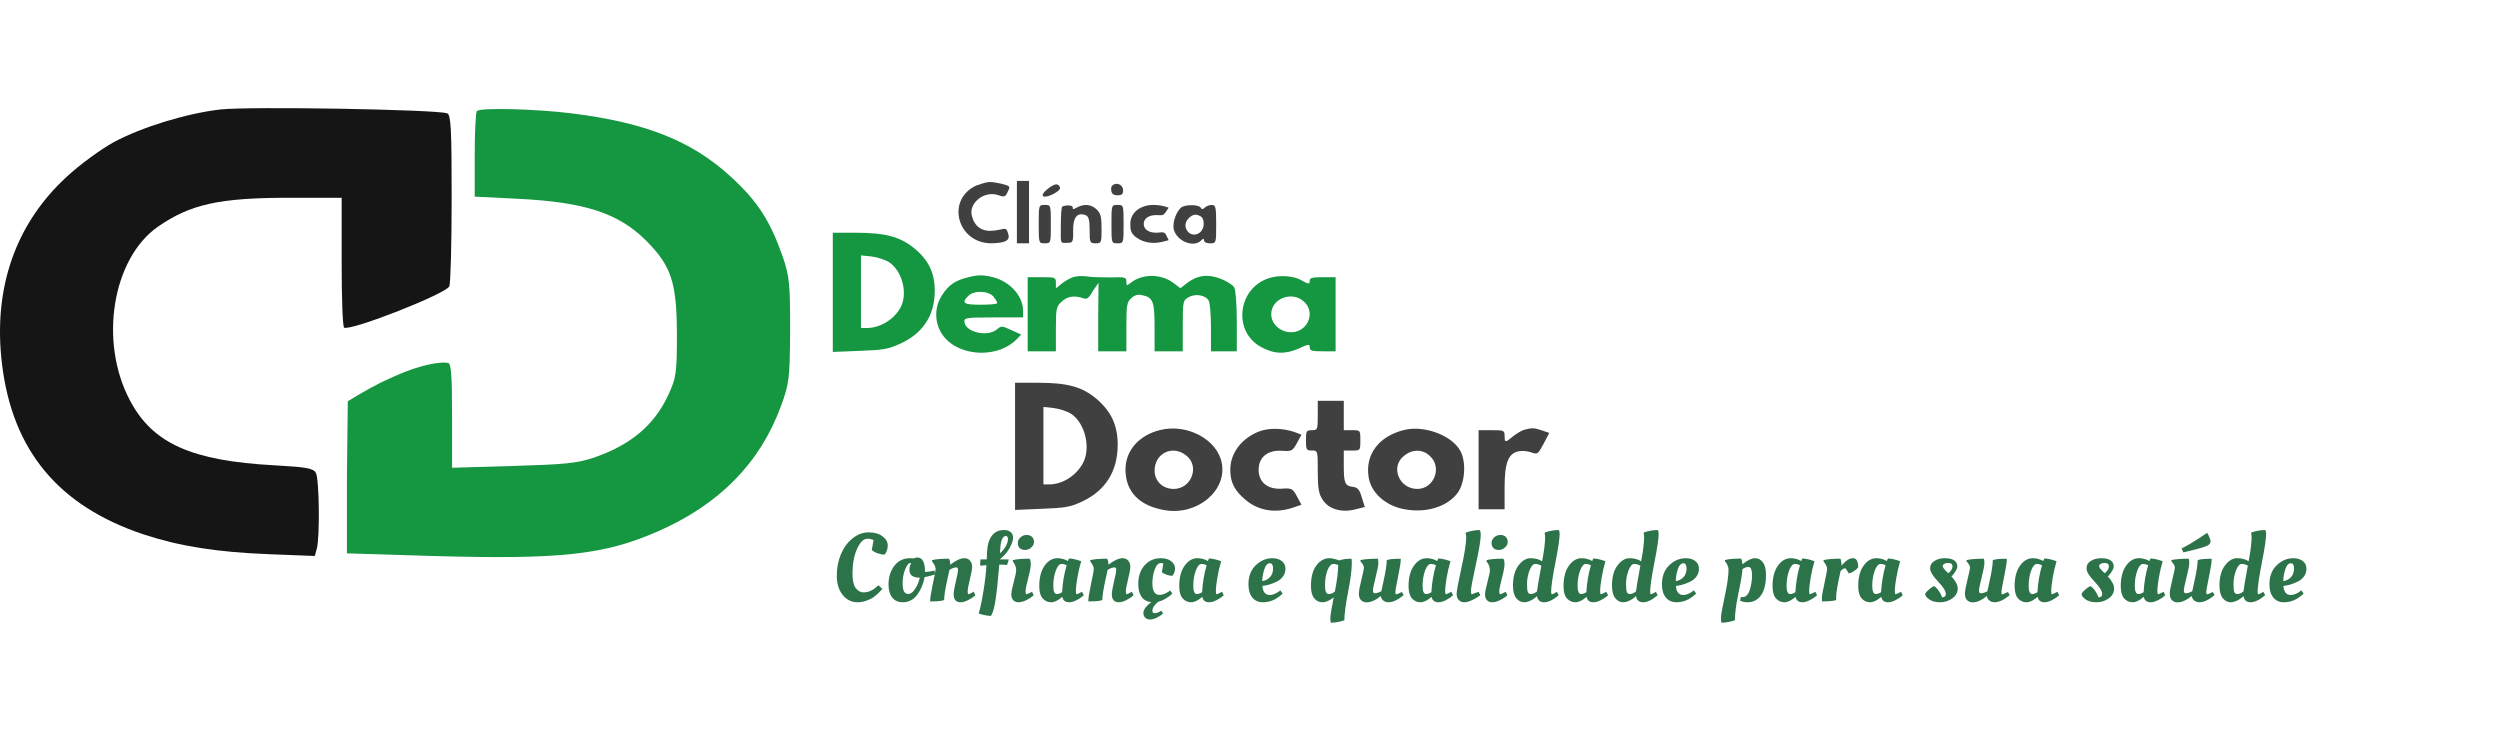 <svg width="400" height="117" viewBox="0 0 568 117" fill="none" xmlns="http://www.w3.org/2000/svg">
<path d="M50.061 0.302C42.491 1.175 32.274 4.261 25.805 7.75C23.012 9.293 18.161 12.782 15.148 15.6C3.461 26.335 -1.611 41.029 0.447 58.071C2.799 77.796 13.31 90.41 32.641 96.851C40.8 99.535 49.179 100.877 61.16 101.347L71.524 101.749L71.965 100.139C72.7 97.656 72.553 84.171 71.745 82.829C71.157 81.822 69.613 81.554 62.41 81.151C43.52 80.145 34.699 76.186 29.554 66.458C22.424 53.106 25.512 34.185 35.875 26.939C43.226 21.84 49.767 20.364 65.718 20.364H77.625V35.124C77.625 43.243 77.845 49.885 78.213 49.885C80.024 50.556 101.34 42.169 102.075 40.492C102.369 40.022 102.616 30.965 102.616 20.498C102.616 4.932 102.469 1.443 101.587 1.175C99.014 0.302 56.677 -0.436 50.061 0.302Z" fill="#151515"/>
<path d="M108.369 0.649C108.075 0.85 107.855 5.346 107.855 10.579V20.107L117.337 20.576C132.772 21.314 140.417 23.797 146.738 30.037C152.545 35.874 153.721 39.497 153.794 51.171C153.794 60.162 153.647 61.236 151.883 65.06C148.649 72.105 143.21 76.6 134.683 79.485C131.008 80.693 128.068 80.961 116.455 81.297L102.71 81.699V69.757C102.71 60.498 102.489 57.881 101.754 57.881C100.331 57.545 95.554 58.216 89.674 60.9L86.733 62.242L84.161 63.584L81.221 65.261L79.016 66.603L78.821 83.779V101.157L98.667 101.761C127.407 102.566 137.256 101.492 149.384 96.192C163.423 90.086 172.758 80.559 177.462 67.609C179.299 62.645 179.447 61.37 179.52 50.5C179.52 40.034 179.373 38.222 177.829 33.727C174.963 25.541 172.096 21.113 165.996 15.544C157.175 7.426 146.591 3.266 129.906 1.186C121.894 0.18 109.178 -0.156 108.369 0.649Z" fill="#159640"/>
<path d="M189.209 41.825V55.391L195.241 55.15C200.526 54.958 201.754 54.765 204.316 53.611C209.601 51.302 212.377 47.165 212.377 41.536C212.377 37.351 210.936 34.417 207.519 31.675C204.316 29.174 201.06 28.308 194.441 28.308H189.209V41.825ZM201.914 34.946C205.064 36.966 206.345 42.258 204.53 45.433C202.982 48.127 199.886 49.955 196.896 49.955H195.615V41.729V33.455L197.964 33.695C199.245 33.84 201.06 34.417 201.914 34.946Z" fill="#159640"/>
<path d="M219.691 38.506C216.968 39.179 215.473 40.238 214.032 42.498C212.377 45 212.27 48.271 213.765 50.917C216.808 56.257 226.043 57.218 230.794 52.697L232.022 51.446L229.78 50.436C227.645 49.426 227.485 49.426 226.47 50.291C224.228 52.12 219.103 50.821 219.103 48.415C219.103 47.646 219.637 47.55 225.776 47.55H232.449V46.106C232.449 42.691 229.513 39.42 225.616 38.41C223.267 37.832 222.146 37.832 219.691 38.506ZM225.723 42.835C226.203 43.413 226.577 44.086 226.577 44.278C226.577 44.519 224.922 44.663 222.84 44.663C218.89 44.663 218.356 44.278 220.011 42.643C221.292 41.344 224.655 41.488 225.723 42.835Z" fill="#159640"/>
<path d="M243.634 38.458C242.887 38.746 241.766 39.42 241.125 39.949L239.897 40.959V39.708C239.897 38.458 239.79 38.41 236.694 38.41H233.491V46.828V55.246H236.694H239.897V50.195C239.897 45.433 240.004 45.048 241.232 43.942C242.513 42.739 244.114 42.498 246.036 43.172C246.944 43.509 247.317 43.268 248.278 41.584L249.586 39.684L249.506 47.405V55.246H252.709H255.912V49.714C255.912 44.759 256.019 44.086 257.033 43.172C257.834 42.45 258.528 42.258 259.542 42.498C261.998 43.028 262.318 43.942 262.318 49.81V55.246H265.521H268.724V49.474C268.724 43.942 268.777 43.701 270.005 42.98C271.553 42.066 273.849 42.45 274.596 43.701C274.916 44.182 275.13 46.972 275.13 49.907V55.246H278.066H281.002V48.464C281.002 44.519 280.735 41.296 280.415 40.719C280.094 40.19 278.76 39.324 277.425 38.794C274.489 37.64 272.14 37.928 269.792 39.66L268.19 40.911L266.589 39.708C263.813 37.592 259.435 37.592 256.873 39.708C255.965 40.43 255.912 40.382 255.912 39.42C255.912 38.41 255.698 38.361 252.335 38.458C250.119 38.458 247.851 38.41 246.837 38.217C245.823 38.073 244.381 38.169 243.634 38.458Z" fill="#159640"/>
<path d="M288.234 38.65C281.188 40.959 280.067 50.773 286.473 54.236C289.355 55.872 291.918 55.968 294.96 54.669C297.363 53.563 297.576 53.514 297.576 54.38C297.576 55.102 298.003 55.246 300.512 55.246H303.448V46.828V38.41H300.512C298.27 38.41 297.576 38.554 297.576 39.131C297.576 40.045 297.309 40.045 295.815 39.179C293.999 38.073 290.636 37.832 288.234 38.65ZM296.242 43.942C299.017 46.395 297.096 50.917 293.359 50.917C290.903 50.917 288.821 49.041 288.821 46.828C288.821 43.268 293.519 41.44 296.242 43.942Z" fill="#159640"/>
<path d="M230.621 76.814V91.287L236.692 91.03C242.012 90.825 243.248 90.62 245.827 89.388C251.146 86.925 253.94 82.511 253.94 76.506C253.94 72.041 252.489 68.911 249.051 65.986C245.827 63.317 242.549 62.393 235.886 62.393H230.621V76.814ZM243.409 69.475C246.579 71.631 247.869 77.276 246.042 80.663C244.483 83.537 241.367 85.488 238.358 85.488H237.068V76.712V67.884L239.433 68.141C240.722 68.295 242.549 68.911 243.409 69.475Z" fill="#404040"/>
<path d="M299.397 69.835C299.397 73.068 299.343 73.171 298.054 73.171C296.818 73.171 296.71 73.376 296.71 75.48C296.71 77.584 296.818 77.79 298.054 77.79C299.397 77.79 299.397 77.841 299.397 82.511C299.397 86.36 299.612 87.592 300.472 88.926C301.815 91.082 304.716 91.954 307.833 91.184L310.09 90.62L309.391 88.413C308.907 86.719 308.478 86.206 307.457 86.052C305.576 85.847 305.307 85.231 305.307 81.228V77.79H307.188C309.069 77.79 309.069 77.79 309.069 75.48C309.069 73.171 309.069 73.171 307.188 73.171H305.307V69.835V66.499H302.352H299.397V69.835Z" fill="#404040"/>
<path d="M263.612 73.119C258.776 74.3 255.713 77.79 255.713 82.1C255.713 87.13 258.83 90.363 264.633 91.338C271.994 92.621 278.818 86.925 277.582 80.612C276.561 75.275 269.737 71.631 263.612 73.119ZM269.576 78.97C272.639 81.433 270.651 86.514 266.674 86.514C264.149 86.514 262.322 84.718 262.322 82.357C262.322 78.354 266.513 76.404 269.576 78.97Z" fill="#404040"/>
<path d="M286.286 73.376C282.203 74.864 279.516 78.303 279.516 82.152C279.516 85.026 280.483 86.873 282.955 88.978C286.071 91.595 290.048 92.159 294.346 90.569L295.689 90.107L294.668 88.208C293.648 86.36 293.486 86.309 291.122 86.463C287.952 86.617 285.964 84.975 285.964 82.152C285.964 79.329 287.952 77.687 291.122 77.841C293.486 77.995 293.648 77.944 294.668 76.096L295.689 74.197L294.239 73.632C291.66 72.709 288.436 72.606 286.286 73.376Z" fill="#404040"/>
<path d="M319.009 73.119C313.26 74.556 310.143 78.662 310.949 83.845C311.487 87.335 314.71 90.26 318.848 91.082C323.845 92.108 328.788 90.62 331.152 87.438C332.872 85.128 333.194 80.304 331.743 77.789C329.755 74.299 323.522 71.99 319.009 73.119ZM324.919 79.072C327.713 81.69 325.779 86.514 322.018 86.514C317.881 86.514 315.839 81.536 318.955 79.021C320.89 77.43 323.254 77.43 324.919 79.072Z" fill="#404040"/>
<path d="M346.304 73.068C345.66 73.273 344.531 73.94 343.779 74.556C342.006 76.045 341.845 76.045 341.845 74.454C341.845 73.222 341.684 73.171 338.89 73.171H335.934V82.152V91.133H338.89H341.845V86.257C341.845 80.663 342.651 78.508 344.907 77.995C345.713 77.79 347.003 77.892 347.863 78.2C349.313 78.713 349.421 78.662 350.71 76.25L352 73.786L350.334 73.222C348.507 72.606 348.078 72.606 346.304 73.068Z" fill="#404040"/>
<path d="M221.842 17.569C214.846 20.731 217.435 30.71 225.257 30.71C228.5 30.615 229.589 30.076 229.045 28.46C228.5 26.843 228.5 27.5 225.863 27.82C223.164 28.147 221.456 27.002 220.795 24.439C220.079 21.495 223.66 18.714 226.745 19.75C227.973 20.162 228.356 20.27 228.838 19.259C229.589 17.683 229.67 17.744 227.412 17.145C224.751 16.618 224.69 16.606 221.842 17.569Z" fill="#404040"/>
<path d="M231.041 23.621V30.71H232.418H233.796V23.621V16.533H232.418H231.041V23.621Z" fill="#404040"/>
<path d="M237.982 18.387C237.046 19.15 236.66 19.804 237.046 20.022C237.817 20.513 241.067 18.823 240.847 18.059C240.461 16.969 239.635 17.078 237.982 18.387Z" fill="#404040"/>
<path d="M252.451 18.222C252.451 19.367 252.8 19.804 253.957 19.804C255.114 19.804 255.172 19.3 255.169 18.55C255.059 17.787 254.563 17.296 253.792 17.187C252.995 17.187 252.451 17.684 252.451 18.222Z" fill="#404040"/>
<path d="M235.999 26.348C235.999 30.655 235.999 30.71 237.376 30.71C238.753 30.71 238.753 30.655 238.753 26.348C238.753 22.04 238.753 21.985 237.376 21.985C235.999 21.985 235.999 22.04 235.999 26.348Z" fill="#404040"/>
<path d="M241.342 22.367C241.122 22.531 241.02 24.608 241.02 26.843C241.02 30.715 240.841 30.615 242.108 30.615C243.571 30.52 243.894 30.89 243.821 27.929C243.741 24.688 244.83 23.61 246.686 24.33C247.347 24.603 247.567 25.421 247.567 27.711C247.567 30.546 247.622 30.71 248.944 30.71C250.266 30.71 250.274 30.49 250.274 27.382C250.274 24.819 250.101 23.948 249.22 23.076C248.008 21.876 246.41 21.658 244.758 22.531C243.741 23.072 243.741 23.072 243.711 22.531C243.741 21.994 242.108 21.994 241.342 22.367Z" fill="#404040"/>
<path d="M252.525 26.348C252.525 30.655 252.525 30.71 253.902 30.71C255.279 30.71 255.279 30.655 255.279 26.348C255.279 22.04 255.279 21.985 253.902 21.985C252.525 21.985 252.525 22.04 252.525 26.348Z" fill="#404040"/>
<path d="M268.715 22.376C267.503 22.867 266.291 25.811 266.677 27.502C267.283 30.173 271.139 31.809 272.901 30.064C273.397 29.573 273.562 29.573 273.562 30.064C273.562 30.446 274.168 30.719 274.94 30.719C276.317 30.719 276.317 30.664 276.317 26.357C276.317 22.54 276.207 21.994 275.325 21.994C274.774 21.994 274.058 22.267 273.728 22.594C273.287 23.03 273.012 23.03 272.791 22.594C272.406 21.994 269.982 21.831 268.715 22.376ZM272.901 24.666C273.342 24.939 273.562 25.811 273.452 26.684C273.232 28.592 270.942 29.502 269.785 27.921C269.154 27.1 269.143 25.984 270.037 25.048C270.973 24.066 271.8 23.957 272.901 24.666Z" fill="#404040"/>
<path d="M260.185 22.233C257.87 22.923 256.806 24.52 256.806 26.305C256.806 27.637 256.895 28.491 258.296 29.466C260.063 30.68 262.317 30.942 264.753 30.204L265.515 29.99L265.056 29.048C264.598 27.872 263.877 28.263 262.926 28.3C261.129 28.372 259.854 27.613 259.854 26.305C259.854 24.996 261.129 24.231 262.926 24.303C264.266 24.374 264.357 24.35 264.936 23.494L265.515 22.613L264.692 22.352C263.231 21.923 261.403 21.875 260.185 22.233Z" fill="#404040"/>
<path d="M194.852 112.264C193.488 112.264 192.359 111.714 191.464 110.614C190.569 109.499 190.122 108.047 190.122 106.258C190.122 104.469 190.43 102.841 191.046 101.374C191.662 99.893 192.542 98.69 193.686 97.766C194.83 96.842 196.047 96.38 197.338 96.38C198.643 96.38 199.692 96.673 200.484 97.26C201.291 97.847 201.694 98.551 201.694 99.372C201.694 100.179 201.452 100.868 200.968 101.44C200.499 101.44 199.971 101.337 199.384 101.132C198.797 100.927 198.357 100.677 198.064 100.384L198.482 98.162C198.13 97.942 197.668 97.832 197.096 97.832C196.201 97.832 195.409 98.602 194.72 100.142C194.031 101.667 193.686 103.552 193.686 105.796C193.686 107.277 193.928 108.355 194.412 109.03C194.911 109.69 195.512 110.02 196.216 110.02C197.375 110.02 198.489 109.477 199.56 108.392L200.462 109.206C200.301 109.441 200.007 109.763 199.582 110.174C199.157 110.585 198.739 110.929 198.328 111.208C197.917 111.472 197.397 111.714 196.766 111.934C196.135 112.154 195.497 112.264 194.852 112.264ZM205.104 112.264C204.092 112.264 203.3 111.912 202.728 111.208C202.156 110.489 201.87 109.492 201.87 108.216C201.87 106.588 202.302 105.187 203.168 104.014C204.048 102.841 205.258 102.254 206.798 102.254L207.59 102.298C207.839 102.166 208.118 102.1 208.426 102.1C209.584 102.1 210.164 103.193 210.164 105.378C210.765 105.349 211.374 105.268 211.99 105.136L212.342 105.048L212.474 105.906C211.99 106.111 211.337 106.295 210.516 106.456L210.076 106.544C209.797 108.084 209.232 109.426 208.382 110.57C207.531 111.699 206.438 112.264 205.104 112.264ZM206.292 110.372C206.908 110.372 207.458 109.976 207.942 109.184C208.44 108.392 208.785 107.556 208.976 106.676C207.406 106.676 206.622 106.089 206.622 104.916C206.622 104.447 206.717 104.007 206.908 103.596L207.018 103.376C206.959 103.347 206.886 103.332 206.798 103.332C206.71 103.332 206.644 103.347 206.6 103.376C206.233 103.611 205.888 104.161 205.566 105.026C205.243 105.891 205.082 106.881 205.082 107.996C205.082 109.58 205.485 110.372 206.292 110.372ZM211.738 112.066H211.32C211.32 111.377 211.525 110.057 211.936 108.106C212.361 106.155 212.574 105.048 212.574 104.784C212.574 104.3 212.368 103.787 211.958 103.244L211.76 102.98L211.782 102.694C212.574 102.474 213.842 102.364 215.588 102.364C215.778 102.613 215.881 103.068 215.896 103.728C217.172 102.745 218.25 102.254 219.13 102.254C219.658 102.254 220.076 102.437 220.384 102.804C220.706 103.171 220.868 103.633 220.868 104.19C220.868 104.733 220.699 105.679 220.362 107.028C220.024 108.377 219.856 109.287 219.856 109.756C219.856 110.211 219.914 110.438 220.032 110.438C220.12 110.438 220.428 110.299 220.956 110.02L221.22 109.888L221.616 110.658C221.484 110.775 221.308 110.922 221.088 111.098C220.868 111.274 220.457 111.516 219.856 111.824C219.269 112.117 218.741 112.264 218.272 112.264C217.201 112.264 216.666 111.655 216.666 110.438C216.666 109.925 216.827 108.979 217.15 107.6C217.487 106.221 217.656 105.334 217.656 104.938C217.656 104.542 217.531 104.344 217.282 104.344C216.856 104.344 216.336 104.527 215.72 104.894C215.676 105.143 215.529 105.803 215.28 106.874C214.766 109.177 214.51 110.805 214.51 111.758C213.996 111.963 213.072 112.066 211.738 112.066ZM229.179 102.518C229.15 102.841 229.018 103.266 228.783 103.794C228.226 103.735 227.676 103.706 227.133 103.706H227.045C226.737 107.329 226.451 110.005 226.187 111.736C225.923 113.467 225.579 114.677 225.153 115.366C224.625 115.351 224.075 115.278 223.503 115.146C222.946 115.029 222.565 114.904 222.359 114.772C222.711 113.687 223.063 112.051 223.415 109.866C223.782 107.681 224.017 105.664 224.119 103.816C223.709 103.845 223.254 103.897 222.755 103.97C222.711 103.779 222.689 103.589 222.689 103.398C222.689 103.193 222.719 102.899 222.777 102.518H224.185C224.215 101.242 224.281 100.274 224.383 99.614C224.559 98.441 224.963 97.524 225.593 96.864C226.239 96.189 227.067 95.852 228.079 95.852C228.725 95.852 229.231 95.999 229.597 96.292C229.979 96.571 230.169 97.018 230.169 97.634C230.169 98.25 229.891 99.049 229.333 100.032C228.776 101 228.043 101.829 227.133 102.518H229.179ZM227.177 101.132C227.749 100.648 228.197 100.113 228.519 99.526C228.842 98.939 229.003 98.411 229.003 97.942C229.003 97.458 228.849 97.216 228.541 97.216C227.896 97.216 227.485 97.957 227.309 99.438C227.251 99.937 227.207 100.501 227.177 101.132ZM234.195 103.618C234.195 104.234 233.997 105.297 233.601 106.808C233.205 108.304 233.007 109.287 233.007 109.756C233.007 110.211 233.073 110.438 233.205 110.438C233.293 110.438 233.63 110.299 234.217 110.02L234.481 109.888L234.855 110.658C234.723 110.775 234.547 110.922 234.327 111.098C234.107 111.274 233.696 111.516 233.095 111.824C232.493 112.117 231.936 112.264 231.423 112.264C230.909 112.264 230.506 112.11 230.213 111.802C229.919 111.479 229.773 111.054 229.773 110.526C229.773 109.983 229.956 109.03 230.323 107.666C230.689 106.287 230.873 105.393 230.873 104.982C230.873 104.366 230.682 103.787 230.301 103.244L230.103 102.98L230.125 102.694C230.902 102.474 232.163 102.364 233.909 102.364C234.099 102.584 234.195 103.002 234.195 103.618ZM231.687 99.966C231.393 99.673 231.247 99.284 231.247 98.8C231.247 98.316 231.445 97.891 231.841 97.524C232.251 97.157 232.721 96.974 233.249 96.974C233.777 96.974 234.187 97.121 234.481 97.414C234.774 97.707 234.921 98.096 234.921 98.58C234.921 99.049 234.708 99.467 234.283 99.834C233.872 100.201 233.41 100.384 232.897 100.384C232.383 100.384 231.98 100.245 231.687 99.966ZM242.631 102.892C242.66 102.863 242.741 102.672 242.873 102.32C243.562 102.32 244.486 102.525 245.645 102.936C245.278 104.153 244.985 105.429 244.765 106.764C244.545 108.084 244.435 109.03 244.435 109.602C244.435 110.159 244.494 110.438 244.611 110.438C244.699 110.438 245.022 110.299 245.579 110.02L245.843 109.888L246.239 110.658C246.107 110.775 245.931 110.922 245.711 111.098C245.506 111.274 245.11 111.516 244.523 111.824C243.936 112.117 243.408 112.264 242.939 112.264C242.03 112.264 241.502 111.853 241.355 111.032C240.416 111.853 239.566 112.264 238.803 112.264C238.055 112.264 237.417 111.971 236.889 111.384C236.376 110.797 236.119 109.873 236.119 108.612C236.119 106.647 236.522 105.099 237.329 103.97C238.136 102.826 239.111 102.254 240.255 102.254C241.076 102.254 241.868 102.467 242.631 102.892ZM240.123 110.394C240.475 110.394 240.871 110.255 241.311 109.976C241.414 107.908 241.758 105.862 242.345 103.838C241.905 103.647 241.531 103.552 241.223 103.552C240.695 103.552 240.24 104.073 239.859 105.114C239.492 106.141 239.309 107.277 239.309 108.524C239.309 109.771 239.58 110.394 240.123 110.394ZM247.679 112.066H247.261C247.261 111.377 247.466 110.057 247.877 108.106C248.302 106.155 248.515 105.048 248.515 104.784C248.515 104.3 248.31 103.787 247.899 103.244L247.701 102.98L247.723 102.694C248.515 102.474 249.784 102.364 251.529 102.364C251.72 102.613 251.822 103.068 251.837 103.728C253.113 102.745 254.191 102.254 255.071 102.254C255.599 102.254 256.017 102.437 256.325 102.804C256.648 103.171 256.809 103.633 256.809 104.19C256.809 104.733 256.64 105.679 256.303 107.028C255.966 108.377 255.797 109.287 255.797 109.756C255.797 110.211 255.856 110.438 255.973 110.438C256.061 110.438 256.369 110.299 256.897 110.02L257.161 109.888L257.557 110.658C257.425 110.775 257.249 110.922 257.029 111.098C256.809 111.274 256.398 111.516 255.797 111.824C255.21 112.117 254.682 112.264 254.213 112.264C253.142 112.264 252.607 111.655 252.607 110.438C252.607 109.925 252.768 108.979 253.091 107.6C253.428 106.221 253.597 105.334 253.597 104.938C253.597 104.542 253.472 104.344 253.223 104.344C252.798 104.344 252.277 104.527 251.661 104.894C251.617 105.143 251.47 105.803 251.221 106.874C250.708 109.177 250.451 110.805 250.451 111.758C249.938 111.963 249.014 112.066 247.679 112.066ZM263.757 103.354C263.17 103.354 262.701 103.845 262.349 104.828C261.997 105.796 261.821 106.837 261.821 107.952C261.821 109.712 262.364 110.592 263.449 110.592C263.801 110.592 264.175 110.511 264.571 110.35C264.967 110.174 265.282 110.005 265.517 109.844L265.847 109.58L266.353 110.262C266.25 110.365 266.111 110.504 265.935 110.68C265.759 110.841 265.392 111.091 264.835 111.428C264.292 111.765 263.742 112 263.185 112.132C262.818 112.396 262.496 112.719 262.217 113.1C261.953 113.481 261.821 113.848 261.821 114.2C261.821 114.567 261.997 114.75 262.349 114.75C262.701 114.75 263.119 114.611 263.603 114.332L263.845 114.178L264.241 114.794C264.138 114.897 263.999 115.021 263.823 115.168C263.647 115.329 263.295 115.535 262.767 115.784C262.239 116.048 261.748 116.18 261.293 116.18C260.838 116.18 260.472 116.041 260.193 115.762C259.914 115.498 259.775 115.146 259.775 114.706C259.775 114.281 259.958 113.841 260.325 113.386C260.692 112.946 261.11 112.565 261.579 112.242C260.582 112.139 259.834 111.721 259.335 110.988C258.851 110.255 258.609 109.301 258.609 108.128C258.609 106.383 259.086 104.967 260.039 103.882C261.007 102.797 262.246 102.254 263.757 102.254C264.74 102.254 265.517 102.481 266.089 102.936C266.676 103.376 266.969 103.926 266.969 104.586C266.969 105.231 266.764 105.789 266.353 106.258C265.986 106.258 265.561 106.177 265.077 106.016C264.593 105.855 264.226 105.657 263.977 105.422L264.307 103.486C264.175 103.398 263.992 103.354 263.757 103.354ZM274.437 102.892C274.467 102.863 274.547 102.672 274.679 102.32C275.369 102.32 276.293 102.525 277.451 102.936C277.085 104.153 276.791 105.429 276.571 106.764C276.351 108.084 276.241 109.03 276.241 109.602C276.241 110.159 276.3 110.438 276.417 110.438C276.505 110.438 276.828 110.299 277.385 110.02L277.649 109.888L278.045 110.658C277.913 110.775 277.737 110.922 277.517 111.098C277.312 111.274 276.916 111.516 276.329 111.824C275.743 112.117 275.215 112.264 274.745 112.264C273.836 112.264 273.308 111.853 273.161 111.032C272.223 111.853 271.372 112.264 270.609 112.264C269.861 112.264 269.223 111.971 268.695 111.384C268.182 110.797 267.925 109.873 267.925 108.612C267.925 106.647 268.329 105.099 269.135 103.97C269.942 102.826 270.917 102.254 272.061 102.254C272.883 102.254 273.675 102.467 274.437 102.892ZM271.929 110.394C272.281 110.394 272.677 110.255 273.117 109.976C273.22 107.908 273.565 105.862 274.151 103.838C273.711 103.647 273.337 103.552 273.029 103.552C272.501 103.552 272.047 104.073 271.665 105.114C271.299 106.141 271.115 107.277 271.115 108.524C271.115 109.771 271.387 110.394 271.929 110.394ZM283.648 108.194C283.648 106.361 284.198 104.916 285.298 103.86C286.412 102.789 287.674 102.254 289.082 102.254C289.947 102.254 290.658 102.467 291.216 102.892C291.773 103.317 292.052 103.889 292.052 104.608C292.052 105.312 291.868 105.906 291.502 106.39C291.15 106.874 290.717 107.248 290.204 107.512C289.162 108.025 288.209 108.348 287.344 108.48L286.816 108.546C286.918 109.925 287.483 110.614 288.51 110.614C288.862 110.614 289.236 110.526 289.632 110.35C290.028 110.174 290.336 109.998 290.556 109.822L290.886 109.558L291.414 110.262C291.296 110.423 291.062 110.636 290.71 110.9C290.358 111.164 290.028 111.384 289.72 111.56C288.869 112.029 287.938 112.264 286.926 112.264C285.914 112.264 285.114 111.905 284.528 111.186C283.941 110.467 283.648 109.47 283.648 108.194ZM286.794 107.468C287.542 107.336 288.136 107.021 288.576 106.522C289.016 106.023 289.236 105.378 289.236 104.586C289.236 103.794 289.001 103.398 288.532 103.398C287.974 103.398 287.542 103.875 287.234 104.828C286.94 105.767 286.794 106.647 286.794 107.468ZM302.383 116.928C302.295 116.752 302.251 116.385 302.251 115.828C302.251 115.271 302.508 113.709 303.021 111.142C302.097 111.89 301.247 112.264 300.469 112.264C299.692 112.264 299.061 111.956 298.577 111.34C298.093 110.724 297.851 109.807 297.851 108.59C297.851 106.551 298.262 104.989 299.083 103.904C299.905 102.804 300.887 102.254 302.031 102.254C302.647 102.254 303.388 102.423 304.253 102.76C304.987 102.496 305.925 102.364 307.069 102.364C307.113 102.628 307.135 102.929 307.135 103.266C307.135 104.865 306.849 107.101 306.277 109.976C305.72 112.851 305.441 114.97 305.441 116.334C304.649 116.657 303.63 116.855 302.383 116.928ZM302.999 103.552C302.442 103.552 301.973 104.043 301.591 105.026C301.225 105.994 301.041 107.131 301.041 108.436C301.041 109.741 301.32 110.394 301.877 110.394C302.376 110.394 302.845 110.203 303.285 109.822C303.784 107.299 304.033 105.29 304.033 103.794C303.623 103.633 303.278 103.552 302.999 103.552ZM308.736 110.35C308.736 109.719 308.926 108.649 309.308 107.138C309.689 105.613 309.88 104.681 309.88 104.344C309.88 103.992 309.616 103.53 309.088 102.958L309.11 102.672C310.107 102.467 311.42 102.364 313.048 102.364C313.121 102.555 313.158 102.899 313.158 103.398C313.158 103.897 312.952 104.96 312.542 106.588C312.131 108.216 311.926 109.228 311.926 109.624C311.926 110.02 312.072 110.218 312.366 110.218C312.791 110.218 313.282 110.064 313.84 109.756C313.898 109.404 314.045 108.729 314.28 107.732C314.808 105.385 315.072 103.706 315.072 102.694C315.585 102.489 316.509 102.386 317.844 102.386H318.262C318.262 103.075 318.056 104.425 317.646 106.434C317.235 108.429 317.03 109.602 317.03 109.954C317.03 110.291 317.103 110.46 317.25 110.46C317.338 110.46 317.756 110.284 318.504 109.932L318.922 110.636C317.616 111.721 316.472 112.264 315.49 112.264C315.02 112.264 314.617 112.132 314.28 111.868C313.957 111.604 313.774 111.259 313.73 110.834C312.542 111.802 311.464 112.286 310.496 112.286C309.982 112.286 309.557 112.117 309.22 111.78C308.897 111.443 308.736 110.966 308.736 110.35ZM326.534 102.892C326.564 102.863 326.644 102.672 326.776 102.32C327.466 102.32 328.39 102.525 329.548 102.936C329.182 104.153 328.888 105.429 328.668 106.764C328.448 108.084 328.338 109.03 328.338 109.602C328.338 110.159 328.397 110.438 328.514 110.438C328.602 110.438 328.925 110.299 329.482 110.02L329.746 109.888L330.142 110.658C330.01 110.775 329.834 110.922 329.614 111.098C329.409 111.274 329.013 111.516 328.426 111.824C327.84 112.117 327.312 112.264 326.842 112.264C325.933 112.264 325.405 111.853 325.258 111.032C324.32 111.853 323.469 112.264 322.706 112.264C321.958 112.264 321.32 111.971 320.792 111.384C320.279 110.797 320.022 109.873 320.022 108.612C320.022 106.647 320.426 105.099 321.232 103.97C322.039 102.826 323.014 102.254 324.158 102.254C324.98 102.254 325.772 102.467 326.534 102.892ZM324.026 110.394C324.378 110.394 324.774 110.255 325.214 109.976C325.317 107.908 325.662 105.862 326.248 103.838C325.808 103.647 325.434 103.552 325.126 103.552C324.598 103.552 324.144 104.073 323.762 105.114C323.396 106.141 323.212 107.277 323.212 108.524C323.212 109.771 323.484 110.394 324.026 110.394ZM332.683 112.264C332.184 112.264 331.766 112.095 331.429 111.758C331.106 111.421 330.945 110.951 330.945 110.35C330.945 109.734 331.304 107.791 332.023 104.52C332.756 101.235 333.123 98.866 333.123 97.414L332.991 96.446C334.135 96.05 335.205 95.852 336.203 95.852C336.349 96.057 336.423 96.417 336.423 96.93C336.423 98.103 336.049 100.377 335.301 103.75C334.567 107.109 334.201 109.067 334.201 109.624C334.201 110.167 334.267 110.438 334.399 110.438L335.939 109.888L336.335 110.658C335.836 111.054 335.227 111.421 334.509 111.758C333.805 112.095 333.196 112.264 332.683 112.264ZM341.826 103.618C341.826 104.234 341.628 105.297 341.232 106.808C340.836 108.304 340.638 109.287 340.638 109.756C340.638 110.211 340.704 110.438 340.836 110.438C340.924 110.438 341.262 110.299 341.848 110.02L342.112 109.888L342.486 110.658C342.354 110.775 342.178 110.922 341.958 111.098C341.738 111.274 341.328 111.516 340.726 111.824C340.125 112.117 339.568 112.264 339.054 112.264C338.541 112.264 338.138 112.11 337.844 111.802C337.551 111.479 337.404 111.054 337.404 110.526C337.404 109.983 337.588 109.03 337.954 107.666C338.321 106.287 338.504 105.393 338.504 104.982C338.504 104.366 338.314 103.787 337.932 103.244L337.734 102.98L337.756 102.694C338.534 102.474 339.795 102.364 341.54 102.364C341.731 102.584 341.826 103.002 341.826 103.618ZM339.318 99.966C339.025 99.673 338.878 99.284 338.878 98.8C338.878 98.316 339.076 97.891 339.472 97.524C339.883 97.157 340.352 96.974 340.88 96.974C341.408 96.974 341.819 97.121 342.112 97.414C342.406 97.707 342.552 98.096 342.552 98.58C342.552 99.049 342.34 99.467 341.914 99.834C341.504 100.201 341.042 100.384 340.528 100.384C340.015 100.384 339.612 100.245 339.318 99.966ZM354.134 110.658C352.888 111.729 351.788 112.264 350.834 112.264C349.896 112.264 349.353 111.795 349.206 110.856C348.766 111.296 348.275 111.641 347.732 111.89C347.19 112.139 346.713 112.264 346.302 112.264C345.598 112.264 344.997 111.956 344.498 111.34C344 110.724 343.75 109.771 343.75 108.48C343.75 106.544 344.161 105.026 344.982 103.926C345.804 102.811 346.728 102.254 347.754 102.254C348.796 102.254 349.668 102.489 350.372 102.958C350.827 100.582 351.054 98.712 351.054 97.348L350.944 96.424C352.044 96.043 353.122 95.852 354.178 95.852C354.296 96.101 354.354 96.387 354.354 96.71C354.354 97.781 354.032 99.959 353.386 103.244C352.741 106.515 352.418 108.737 352.418 109.91C352.418 110.262 352.499 110.438 352.66 110.438C352.748 110.438 353.027 110.299 353.496 110.02L353.716 109.888L354.134 110.658ZM348.832 103.552C348.319 103.552 347.872 104.058 347.49 105.07C347.124 106.082 346.94 107.087 346.94 108.084C346.94 109.067 347.006 109.697 347.138 109.976C347.285 110.255 347.498 110.394 347.776 110.394C348.26 110.394 348.737 110.196 349.206 109.8C349.25 109.213 349.58 107.263 350.196 103.948C349.698 103.684 349.243 103.552 348.832 103.552ZM361.745 102.892C361.775 102.863 361.855 102.672 361.987 102.32C362.677 102.32 363.601 102.525 364.759 102.936C364.393 104.153 364.099 105.429 363.879 106.764C363.659 108.084 363.549 109.03 363.549 109.602C363.549 110.159 363.608 110.438 363.725 110.438C363.813 110.438 364.136 110.299 364.693 110.02L364.957 109.888L365.353 110.658C365.221 110.775 365.045 110.922 364.825 111.098C364.62 111.274 364.224 111.516 363.637 111.824C363.051 112.117 362.523 112.264 362.053 112.264C361.144 112.264 360.616 111.853 360.469 111.032C359.531 111.853 358.68 112.264 357.917 112.264C357.169 112.264 356.531 111.971 356.003 111.384C355.49 110.797 355.233 109.873 355.233 108.612C355.233 106.647 355.637 105.099 356.443 103.97C357.25 102.826 358.225 102.254 359.369 102.254C360.191 102.254 360.983 102.467 361.745 102.892ZM359.237 110.394C359.589 110.394 359.985 110.255 360.425 109.976C360.528 107.908 360.873 105.862 361.459 103.838C361.019 103.647 360.645 103.552 360.337 103.552C359.809 103.552 359.355 104.073 358.973 105.114C358.607 106.141 358.423 107.277 358.423 108.524C358.423 109.771 358.695 110.394 359.237 110.394ZM376.628 110.658C375.381 111.729 374.281 112.264 373.328 112.264C372.389 112.264 371.846 111.795 371.7 110.856C371.26 111.296 370.768 111.641 370.226 111.89C369.683 112.139 369.206 112.264 368.796 112.264C368.092 112.264 367.49 111.956 366.992 111.34C366.493 110.724 366.244 109.771 366.244 108.48C366.244 106.544 366.654 105.026 367.476 103.926C368.297 102.811 369.221 102.254 370.248 102.254C371.289 102.254 372.162 102.489 372.866 102.958C373.32 100.582 373.548 98.712 373.548 97.348L373.438 96.424C374.538 96.043 375.616 95.852 376.672 95.852C376.789 96.101 376.848 96.387 376.848 96.71C376.848 97.781 376.525 99.959 375.88 103.244C375.234 106.515 374.912 108.737 374.912 109.91C374.912 110.262 374.992 110.438 375.154 110.438C375.242 110.438 375.52 110.299 375.99 110.02L376.21 109.888L376.628 110.658ZM371.326 103.552C370.812 103.552 370.365 104.058 369.984 105.07C369.617 106.082 369.434 107.087 369.434 108.084C369.434 109.067 369.5 109.697 369.632 109.976C369.778 110.255 369.991 110.394 370.27 110.394C370.754 110.394 371.23 110.196 371.7 109.8C371.744 109.213 372.074 107.263 372.69 103.948C372.191 103.684 371.736 103.552 371.326 103.552ZM377.595 108.194C377.595 106.361 378.145 104.916 379.245 103.86C380.359 102.789 381.621 102.254 383.029 102.254C383.894 102.254 384.605 102.467 385.163 102.892C385.72 103.317 385.999 103.889 385.999 104.608C385.999 105.312 385.815 105.906 385.449 106.39C385.097 106.874 384.664 107.248 384.151 107.512C383.109 108.025 382.156 108.348 381.291 108.48L380.763 108.546C380.865 109.925 381.43 110.614 382.457 110.614C382.809 110.614 383.183 110.526 383.579 110.35C383.975 110.174 384.283 109.998 384.503 109.822L384.833 109.558L385.361 110.262C385.243 110.423 385.009 110.636 384.657 110.9C384.305 111.164 383.975 111.384 383.667 111.56C382.816 112.029 381.885 112.264 380.873 112.264C379.861 112.264 379.061 111.905 378.475 111.186C377.888 110.467 377.595 109.47 377.595 108.194ZM380.741 107.468C381.489 107.336 382.083 107.021 382.523 106.522C382.963 106.023 383.183 105.378 383.183 104.586C383.183 103.794 382.948 103.398 382.479 103.398C381.921 103.398 381.489 103.875 381.181 104.828C380.887 105.767 380.741 106.647 380.741 107.468ZM391.116 116.928C391.043 116.752 391.006 116.363 391.006 115.762C391.006 115.161 391.292 113.547 391.864 110.922C392.436 108.282 392.722 106.251 392.722 104.828C392.722 104.549 392.656 104.256 392.524 103.948C392.392 103.625 392.253 103.376 392.106 103.2L391.908 102.958L391.93 102.672C392.619 102.452 393.837 102.342 395.582 102.342C395.743 102.65 395.846 103.083 395.89 103.64C397.019 102.716 397.958 102.254 398.706 102.254C399.469 102.254 400.077 102.569 400.532 103.2C401.001 103.831 401.236 104.755 401.236 105.972C401.236 108.099 400.847 109.683 400.07 110.724C399.293 111.751 398.31 112.264 397.122 112.264C396.506 112.264 395.993 112.176 395.582 112L395.362 111.912L395.516 111.054C395.648 111.083 395.802 111.098 395.978 111.098C396.359 111.098 396.689 110.922 396.968 110.57C397.261 110.218 397.481 109.771 397.628 109.228C397.921 108.143 398.068 107.138 398.068 106.214C398.068 104.894 397.797 104.234 397.254 104.234C396.829 104.234 396.374 104.403 395.89 104.74C395.831 105.767 395.531 107.563 394.988 110.13C394.445 112.697 394.174 114.765 394.174 116.334C393.382 116.657 392.363 116.855 391.116 116.928ZM409.234 102.892C409.264 102.863 409.344 102.672 409.476 102.32C410.166 102.32 411.09 102.525 412.248 102.936C411.882 104.153 411.588 105.429 411.368 106.764C411.148 108.084 411.038 109.03 411.038 109.602C411.038 110.159 411.097 110.438 411.214 110.438C411.302 110.438 411.625 110.299 412.182 110.02L412.446 109.888L412.842 110.658C412.71 110.775 412.534 110.922 412.314 111.098C412.109 111.274 411.713 111.516 411.126 111.824C410.54 112.117 410.012 112.264 409.542 112.264C408.633 112.264 408.105 111.853 407.958 111.032C407.02 111.853 406.169 112.264 405.406 112.264C404.658 112.264 404.02 111.971 403.492 111.384C402.979 110.797 402.722 109.873 402.722 108.612C402.722 106.647 403.126 105.099 403.932 103.97C404.739 102.826 405.714 102.254 406.858 102.254C407.68 102.254 408.472 102.467 409.234 102.892ZM406.726 110.394C407.078 110.394 407.474 110.255 407.914 109.976C408.017 107.908 408.362 105.862 408.948 103.838C408.508 103.647 408.134 103.552 407.826 103.552C407.298 103.552 406.844 104.073 406.462 105.114C406.096 106.141 405.912 107.277 405.912 108.524C405.912 109.771 406.184 110.394 406.726 110.394ZM414.129 112.066H413.975C413.945 111.949 413.931 111.685 413.931 111.274C413.931 110.849 414.129 109.719 414.525 107.886C414.921 106.053 415.119 105.004 415.119 104.74C415.119 104.285 414.913 103.787 414.503 103.244L414.305 102.98L414.327 102.694C415.119 102.474 416.387 102.364 418.133 102.364C418.309 102.745 418.397 103.281 418.397 103.97C418.558 103.706 418.895 103.354 419.409 102.914C419.922 102.474 420.45 102.254 420.993 102.254C421.785 102.254 422.181 102.943 422.181 104.322C422.107 104.41 422.005 104.527 421.873 104.674C421.755 104.806 421.506 104.997 421.125 105.246C420.758 105.495 420.399 105.649 420.047 105.708C420.032 105.708 419.907 105.51 419.673 105.114C419.438 104.718 419.262 104.52 419.145 104.52C418.778 104.652 418.455 104.872 418.177 105.18C417.502 108.216 417.165 110.181 417.165 111.076C417.165 111.399 417.172 111.626 417.187 111.758C416.673 111.963 415.654 112.066 414.129 112.066ZM428.698 102.892C428.728 102.863 428.808 102.672 428.94 102.32C429.63 102.32 430.554 102.525 431.712 102.936C431.346 104.153 431.052 105.429 430.832 106.764C430.612 108.084 430.502 109.03 430.502 109.602C430.502 110.159 430.561 110.438 430.678 110.438C430.766 110.438 431.089 110.299 431.646 110.02L431.91 109.888L432.306 110.658C432.174 110.775 431.998 110.922 431.778 111.098C431.573 111.274 431.177 111.516 430.59 111.824C430.004 112.117 429.476 112.264 429.006 112.264C428.097 112.264 427.569 111.853 427.422 111.032C426.484 111.853 425.633 112.264 424.87 112.264C424.122 112.264 423.484 111.971 422.956 111.384C422.443 110.797 422.186 109.873 422.186 108.612C422.186 106.647 422.59 105.099 423.396 103.97C424.203 102.826 425.178 102.254 426.322 102.254C427.144 102.254 427.936 102.467 428.698 102.892ZM426.19 110.394C426.542 110.394 426.938 110.255 427.378 109.976C427.481 107.908 427.826 105.862 428.412 103.838C427.972 103.647 427.598 103.552 427.29 103.552C426.762 103.552 426.308 104.073 425.926 105.114C425.56 106.141 425.376 107.277 425.376 108.524C425.376 109.771 425.648 110.394 426.19 110.394ZM444.795 109.118C444.795 110.042 444.384 110.797 443.563 111.384C442.756 111.971 441.832 112.264 440.791 112.264C439.75 112.264 438.921 112.044 438.305 111.604C437.704 111.164 437.403 110.775 437.403 110.438C437.403 110.233 437.66 109.903 438.173 109.448C438.686 108.979 439.119 108.693 439.471 108.59C440.204 109.133 440.806 109.991 441.275 111.164C441.818 111.12 442.089 110.863 442.089 110.394C442.089 109.719 441.495 108.766 440.307 107.534C439.119 106.287 438.525 105.297 438.525 104.564C438.525 103.831 438.855 103.266 439.515 102.87C440.175 102.459 440.967 102.254 441.891 102.254C442.83 102.254 443.534 102.423 444.003 102.76C444.472 103.083 444.707 103.53 444.707 104.102C444.707 104.659 444.26 105.437 443.365 106.434C443.468 106.537 443.6 106.676 443.761 106.852C443.922 107.013 444.135 107.329 444.399 107.798C444.663 108.267 444.795 108.707 444.795 109.118ZM442.683 105.664C443.299 105.136 443.607 104.615 443.607 104.102C443.607 103.589 443.255 103.332 442.551 103.332C442.214 103.332 441.935 103.405 441.715 103.552C441.495 103.684 441.385 103.838 441.385 104.014C441.385 104.337 441.708 104.791 442.353 105.378L442.683 105.664ZM446.433 110.35C446.433 109.719 446.624 108.649 447.005 107.138C447.387 105.613 447.577 104.681 447.577 104.344C447.577 103.992 447.313 103.53 446.785 102.958L446.807 102.672C447.805 102.467 449.117 102.364 450.745 102.364C450.819 102.555 450.855 102.899 450.855 103.398C450.855 103.897 450.65 104.96 450.239 106.588C449.829 108.216 449.623 109.228 449.623 109.624C449.623 110.02 449.77 110.218 450.063 110.218C450.489 110.218 450.98 110.064 451.537 109.756C451.596 109.404 451.743 108.729 451.977 107.732C452.505 105.385 452.769 103.706 452.769 102.694C453.283 102.489 454.207 102.386 455.541 102.386H455.959C455.959 103.075 455.754 104.425 455.343 106.434C454.933 108.429 454.727 109.602 454.727 109.954C454.727 110.291 454.801 110.46 454.947 110.46C455.035 110.46 455.453 110.284 456.201 109.932L456.619 110.636C455.314 111.721 454.17 112.264 453.187 112.264C452.718 112.264 452.315 112.132 451.977 111.868C451.655 111.604 451.471 111.259 451.427 110.834C450.239 111.802 449.161 112.286 448.193 112.286C447.68 112.286 447.255 112.117 446.917 111.78C446.595 111.443 446.433 110.966 446.433 110.35ZM464.232 102.892C464.261 102.863 464.342 102.672 464.474 102.32C465.163 102.32 466.087 102.525 467.246 102.936C466.879 104.153 466.586 105.429 466.366 106.764C466.146 108.084 466.036 109.03 466.036 109.602C466.036 110.159 466.095 110.438 466.212 110.438C466.3 110.438 466.623 110.299 467.18 110.02L467.444 109.888L467.84 110.658C467.708 110.775 467.532 110.922 467.312 111.098C467.107 111.274 466.711 111.516 466.124 111.824C465.537 112.117 465.009 112.264 464.54 112.264C463.631 112.264 463.103 111.853 462.956 111.032C462.017 111.853 461.167 112.264 460.404 112.264C459.656 112.264 459.018 111.971 458.49 111.384C457.977 110.797 457.72 109.873 457.72 108.612C457.72 106.647 458.123 105.099 458.93 103.97C459.737 102.826 460.712 102.254 461.856 102.254C462.677 102.254 463.469 102.467 464.232 102.892ZM461.724 110.394C462.076 110.394 462.472 110.255 462.912 109.976C463.015 107.908 463.359 105.862 463.946 103.838C463.506 103.647 463.132 103.552 462.824 103.552C462.296 103.552 461.841 104.073 461.46 105.114C461.093 106.141 460.91 107.277 460.91 108.524C460.91 109.771 461.181 110.394 461.724 110.394ZM480.328 109.118C480.328 110.042 479.918 110.797 479.096 111.384C478.29 111.971 477.366 112.264 476.324 112.264C475.283 112.264 474.454 112.044 473.838 111.604C473.237 111.164 472.936 110.775 472.936 110.438C472.936 110.233 473.193 109.903 473.706 109.448C474.22 108.979 474.652 108.693 475.004 108.59C475.738 109.133 476.339 109.991 476.808 111.164C477.351 111.12 477.622 110.863 477.622 110.394C477.622 109.719 477.028 108.766 475.84 107.534C474.652 106.287 474.058 105.297 474.058 104.564C474.058 103.831 474.388 103.266 475.048 102.87C475.708 102.459 476.5 102.254 477.424 102.254C478.363 102.254 479.067 102.423 479.536 102.76C480.006 103.083 480.24 103.53 480.24 104.102C480.24 104.659 479.793 105.437 478.898 106.434C479.001 106.537 479.133 106.676 479.294 106.852C479.456 107.013 479.668 107.329 479.932 107.798C480.196 108.267 480.328 108.707 480.328 109.118ZM478.216 105.664C478.832 105.136 479.14 104.615 479.14 104.102C479.14 103.589 478.788 103.332 478.084 103.332C477.747 103.332 477.468 103.405 477.248 103.552C477.028 103.684 476.918 103.838 476.918 104.014C476.918 104.337 477.241 104.791 477.886 105.378L478.216 105.664ZM488.347 102.892C488.376 102.863 488.457 102.672 488.589 102.32C489.278 102.32 490.202 102.525 491.361 102.936C490.994 104.153 490.701 105.429 490.481 106.764C490.261 108.084 490.151 109.03 490.151 109.602C490.151 110.159 490.209 110.438 490.327 110.438C490.415 110.438 490.737 110.299 491.295 110.02L491.559 109.888L491.955 110.658C491.823 110.775 491.647 110.922 491.427 111.098C491.221 111.274 490.825 111.516 490.239 111.824C489.652 112.117 489.124 112.264 488.655 112.264C487.745 112.264 487.217 111.853 487.071 111.032C486.132 111.853 485.281 112.264 484.519 112.264C483.771 112.264 483.133 111.971 482.605 111.384C482.091 110.797 481.835 109.873 481.835 108.612C481.835 106.647 482.238 105.099 483.045 103.97C483.851 102.826 484.827 102.254 485.971 102.254C486.792 102.254 487.584 102.467 488.347 102.892ZM485.839 110.394C486.191 110.394 486.587 110.255 487.027 109.976C487.129 107.908 487.474 105.862 488.061 103.838C487.621 103.647 487.247 103.552 486.939 103.552C486.411 103.552 485.956 104.073 485.575 105.114C485.208 106.141 485.025 107.277 485.025 108.524C485.025 109.771 485.296 110.394 485.839 110.394ZM492.977 110.35C492.977 109.719 493.168 108.649 493.549 107.138C493.93 105.613 494.121 104.681 494.121 104.344C494.121 103.992 493.857 103.53 493.329 102.958L493.351 102.672C494.348 102.467 495.661 102.364 497.289 102.364C497.362 102.555 497.399 102.899 497.399 103.398C497.399 103.897 497.194 104.96 496.783 106.588C496.372 108.216 496.167 109.228 496.167 109.624C496.167 110.02 496.314 110.218 496.607 110.218C497.032 110.218 497.524 110.064 498.081 109.756C498.14 109.404 498.286 108.729 498.521 107.732C499.049 105.385 499.313 103.706 499.313 102.694C499.826 102.489 500.75 102.386 502.085 102.386H502.503C502.503 103.075 502.298 104.425 501.887 106.434C501.476 108.429 501.271 109.602 501.271 109.954C501.271 110.291 501.344 110.46 501.491 110.46C501.579 110.46 501.997 110.284 502.745 109.932L503.163 110.636C501.858 111.721 500.714 112.264 499.731 112.264C499.262 112.264 498.858 112.132 498.521 111.868C498.198 111.604 498.015 111.259 497.971 110.834C496.783 111.802 495.705 112.286 494.737 112.286C494.224 112.286 493.798 112.117 493.461 111.78C493.138 111.443 492.977 110.966 492.977 110.35ZM502.239 98.448C502.239 98.859 501.975 99.189 501.447 99.438C500.728 99.775 498.932 100.274 496.057 100.934L495.661 100.054C497.04 99.335 498.286 98.602 499.401 97.854C500.516 97.106 501.205 96.651 501.469 96.49C501.616 96.695 501.777 97.018 501.953 97.458C502.144 97.898 502.239 98.228 502.239 98.448ZM514.648 110.658C513.401 111.729 512.301 112.264 511.348 112.264C510.409 112.264 509.866 111.795 509.72 110.856C509.28 111.296 508.788 111.641 508.246 111.89C507.703 112.139 507.226 112.264 506.816 112.264C506.112 112.264 505.51 111.956 505.012 111.34C504.513 110.724 504.264 109.771 504.264 108.48C504.264 106.544 504.674 105.026 505.496 103.926C506.317 102.811 507.241 102.254 508.268 102.254C509.309 102.254 510.182 102.489 510.886 102.958C511.34 100.582 511.568 98.712 511.568 97.348L511.458 96.424C512.558 96.043 513.636 95.852 514.692 95.852C514.809 96.101 514.868 96.387 514.868 96.71C514.868 97.781 514.545 99.959 513.9 103.244C513.254 106.515 512.932 108.737 512.932 109.91C512.932 110.262 513.012 110.438 513.174 110.438C513.262 110.438 513.54 110.299 514.01 110.02L514.23 109.888L514.648 110.658ZM509.346 103.552C508.832 103.552 508.385 104.058 508.004 105.07C507.637 106.082 507.454 107.087 507.454 108.084C507.454 109.067 507.52 109.697 507.652 109.976C507.798 110.255 508.011 110.394 508.29 110.394C508.774 110.394 509.25 110.196 509.72 109.8C509.764 109.213 510.094 107.263 510.71 103.948C510.211 103.684 509.756 103.552 509.346 103.552ZM515.615 108.194C515.615 106.361 516.165 104.916 517.265 103.86C518.379 102.789 519.641 102.254 521.049 102.254C521.914 102.254 522.625 102.467 523.183 102.892C523.74 103.317 524.019 103.889 524.019 104.608C524.019 105.312 523.835 105.906 523.469 106.39C523.117 106.874 522.684 107.248 522.171 107.512C521.129 108.025 520.176 108.348 519.311 108.48L518.783 108.546C518.885 109.925 519.45 110.614 520.477 110.614C520.829 110.614 521.203 110.526 521.599 110.35C521.995 110.174 522.303 109.998 522.523 109.822L522.853 109.558L523.381 110.262C523.263 110.423 523.029 110.636 522.677 110.9C522.325 111.164 521.995 111.384 521.687 111.56C520.836 112.029 519.905 112.264 518.893 112.264C517.881 112.264 517.081 111.905 516.495 111.186C515.908 110.467 515.615 109.47 515.615 108.194ZM518.761 107.468C519.509 107.336 520.103 107.021 520.543 106.522C520.983 106.023 521.203 105.378 521.203 104.586C521.203 103.794 520.968 103.398 520.499 103.398C519.941 103.398 519.509 103.875 519.201 104.828C518.907 105.767 518.761 106.647 518.761 107.468Z" fill="#2C734A"/>
</svg>
